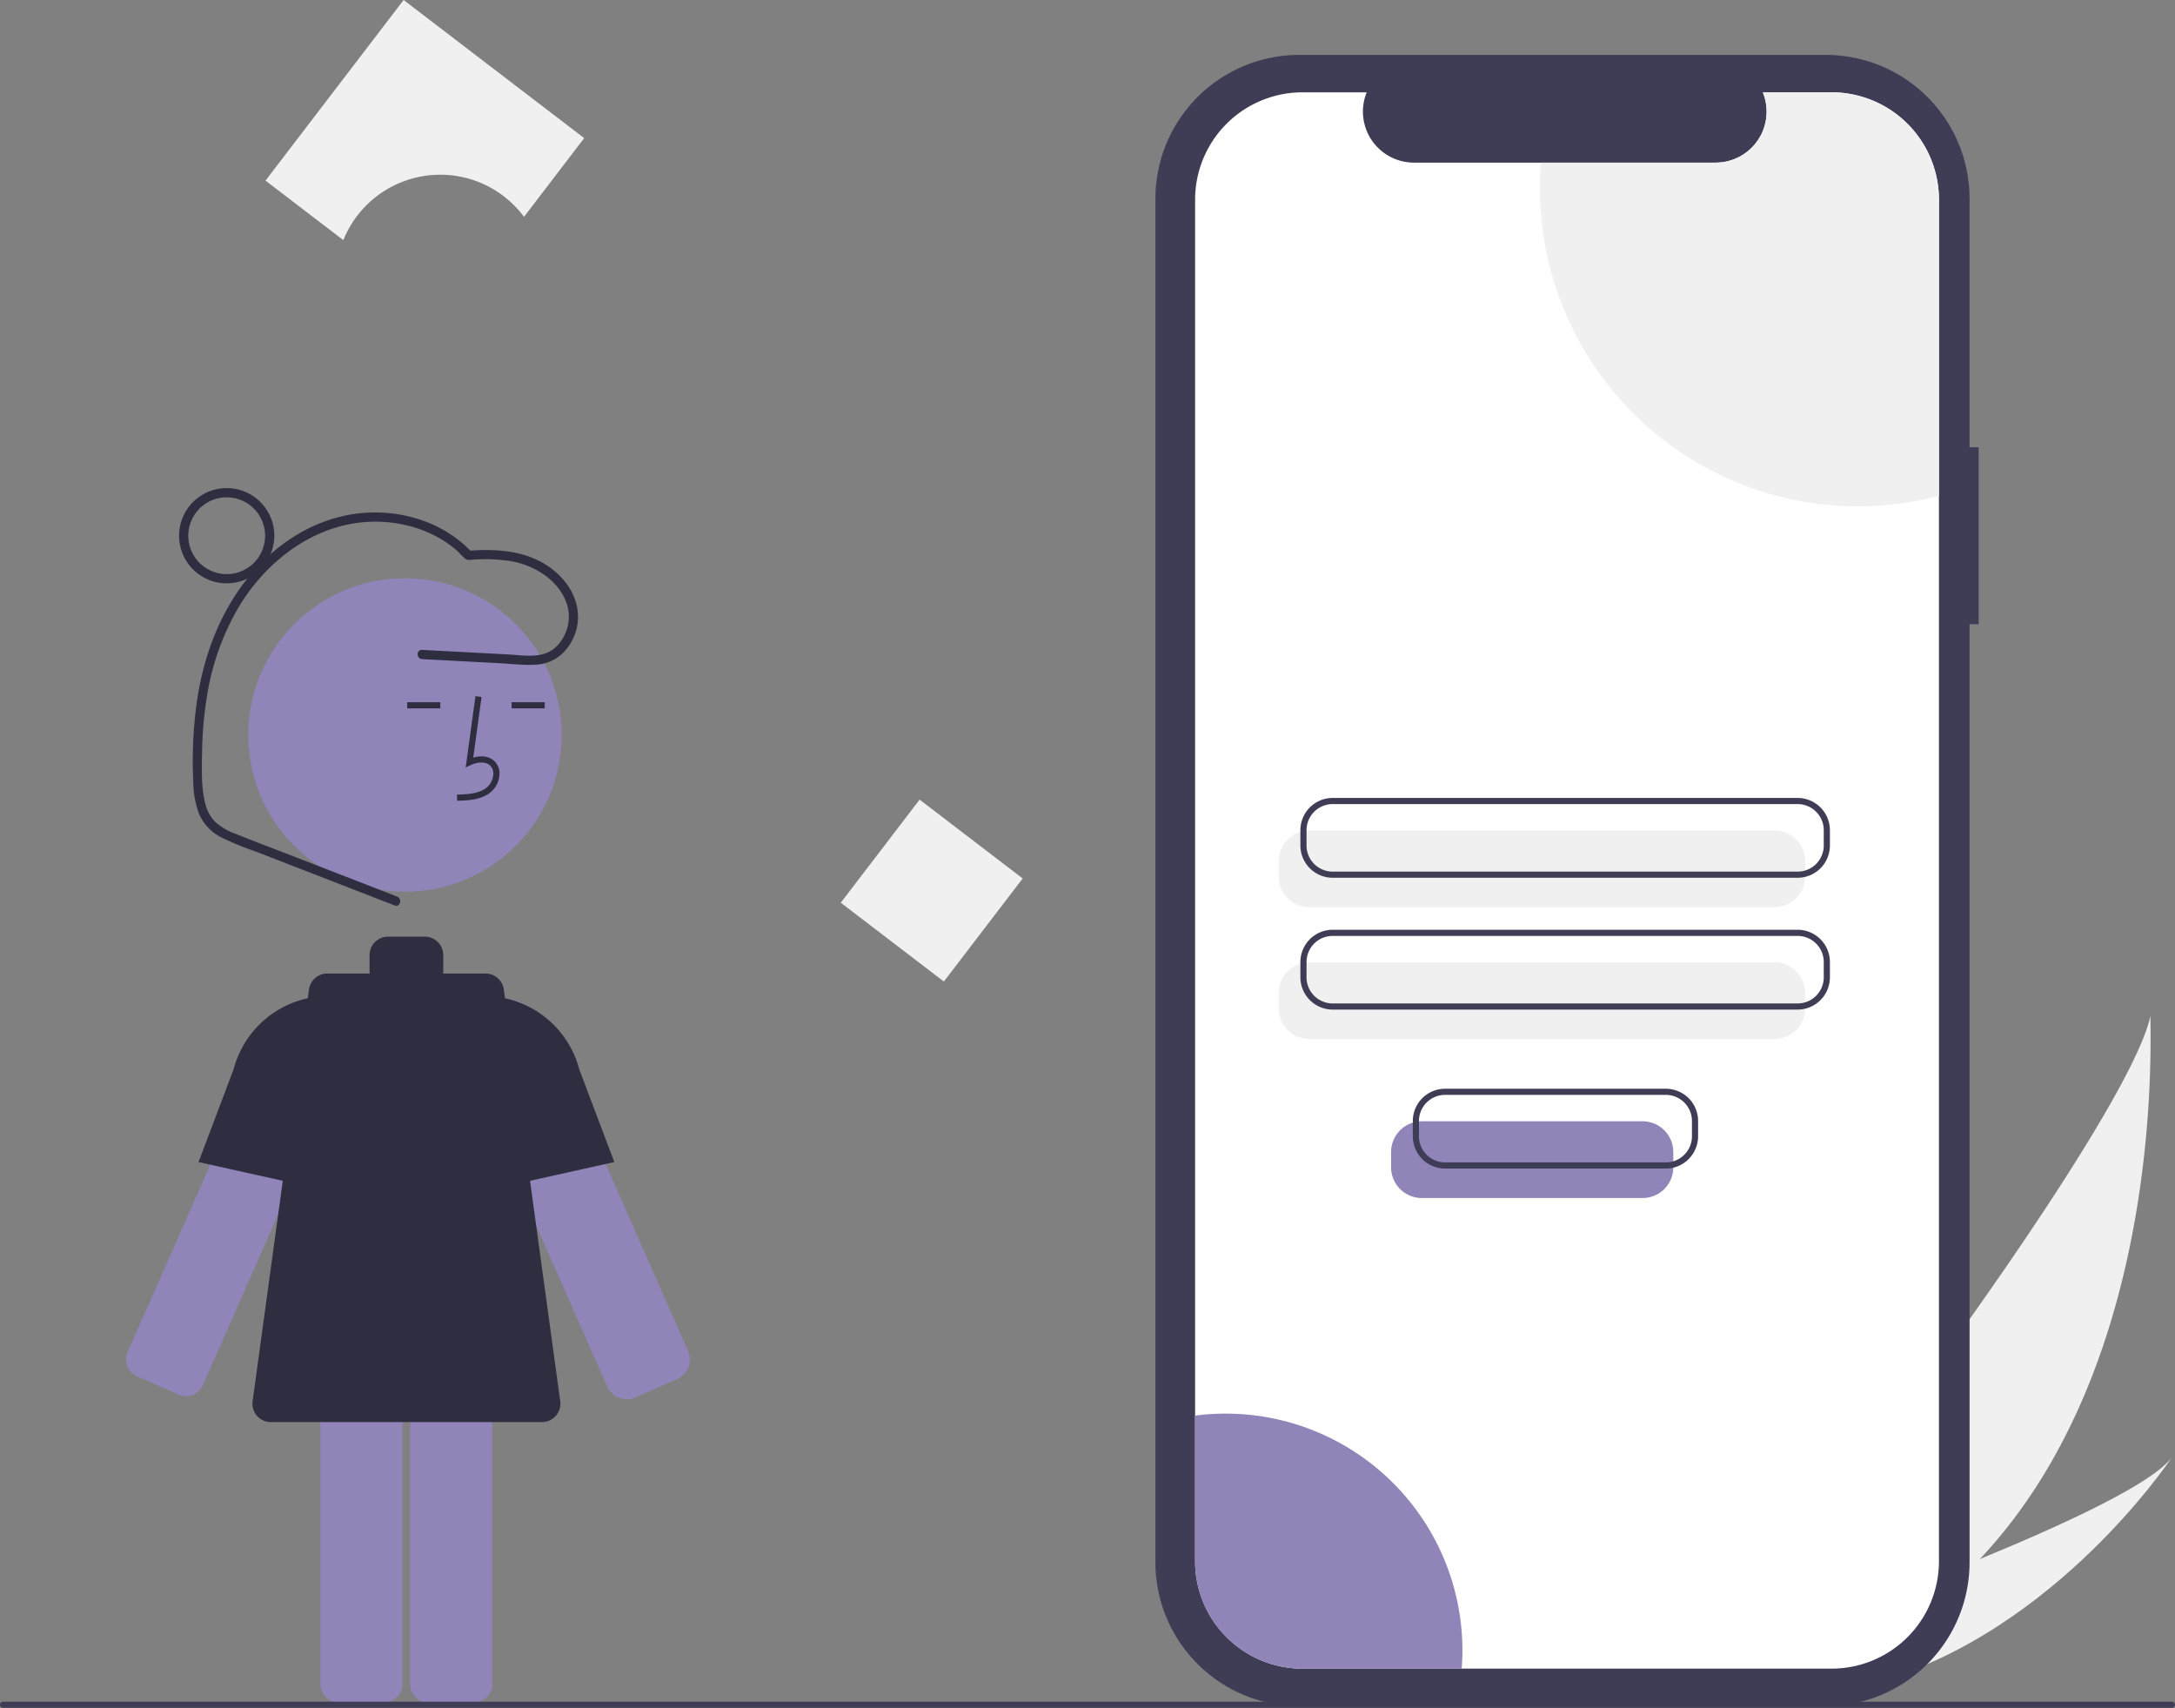 <svg xmlns="http://www.w3.org/2000/svg" width="708" height="556" fill="none" viewBox="0 0 708 556">
  <rect x="0" y="0" width="708" height="556" fill="#808080" stroke="none"/>
  <g clip-path="url(#clip0)">
    <path fill="#F0F0F0" d="M644.465 507.448a211.712 211.712 0 01-46.196 37.271c-.392.241-.79.467-1.19.7l-27.639-24.462c.291-.27.612-.573.958-.905 20.594-19.555 122.831-156.28 129.644-189.575-.47 2.774 6.147 111.551-55.577 176.971z"/>
    <path fill="#F0F0F0" d="M603.602 549.439c-.523.125-1.055.241-1.588.348l-20.735-18.353c.405-.141.878-.309 1.42-.495 8.897-3.151 35.394-12.661 61.764-23.492 28.335-11.644 56.533-24.8 62.598-33.227-1.301 1.958-41.375 61.336-103.459 75.219z"/>
    <path fill="#3F3D56" d="M644.082 145.58h-2.953V64.686a46.817 46.817 0 00-46.819-46.819H422.926a46.816 46.816 0 00-43.255 28.902 46.817 46.817 0 00-3.564 17.917v443.789a46.814 46.814 0 0028.902 43.255 46.814 46.814 0 0017.917 3.564H594.31a46.821 46.821 0 0046.819-46.819V203.162h2.953V145.58z"/>
    <path fill="#fff" d="M631.163 65.008v443.143a34.964 34.964 0 01-10.243 24.723 34.97 34.97 0 01-24.727 10.234H423.984a34.952 34.952 0 01-24.719-10.238 34.946 34.946 0 01-10.238-24.719V65.008a34.954 34.954 0 0134.957-34.957h20.899a16.623 16.623 0 001.603 15.534 16.622 16.622 0 0013.78 7.346h98.182a16.601 16.601 0 0015.384-22.88h22.361a34.96 34.96 0 0132.308 21.577 34.967 34.967 0 012.662 13.38z"/>
    <path fill="#F0F0F0" d="M577.595 295.289H426.228a10.011 10.011 0 01-10-10v-4.978a10.011 10.011 0 0110-10h151.367a10.012 10.012 0 0110 10v4.978a10.012 10.012 0 01-10 10zM577.595 338.196H426.228a10.011 10.011 0 01-10-10v-4.977a10.008 10.008 0 0110-10h151.367a10.009 10.009 0 0110 10v4.977a10.012 10.012 0 01-10 10z"/>
    <path fill="#3F3D56" d="M585.166 285.693H433.8a10.516 10.516 0 01-10.5-10.5v-4.978a10.512 10.512 0 0110.5-10.5h151.366a10.512 10.512 0 0110.5 10.5v4.978a10.511 10.511 0 01-10.5 10.5zM433.8 261.715a8.512 8.512 0 00-8.5 8.5v4.978a8.508 8.508 0 008.5 8.5h151.366a8.511 8.511 0 008.5-8.5v-4.978a8.508 8.508 0 00-8.5-8.5H433.8zM585.166 328.6H433.8a10.512 10.512 0 01-10.5-10.5v-4.978a10.511 10.511 0 0110.5-10.5h151.366a10.512 10.512 0 0110.5 10.5v4.978a10.512 10.512 0 01-10.5 10.5zM433.8 304.622a8.511 8.511 0 00-8.5 8.5v4.978a8.508 8.508 0 008.5 8.5h151.366a8.511 8.511 0 008.5-8.5v-4.978a8.511 8.511 0 00-8.5-8.5H433.8z"/>
    <path fill="#F0F0F0" d="M631.163 65.008v96.39A103.538 103.538 0 01501.28 61.323c0-2.827.114-5.624.341-8.392h56.827a16.604 16.604 0 0016.53-14.91 16.6 16.6 0 00-1.146-7.97h22.361a34.96 34.96 0 0132.308 21.577 34.967 34.967 0 012.662 13.38z"/>
    <path fill="#9084B8" d="M476.041 537.088c0 2.032-.076 4.038-.24 6.02h-51.817a34.952 34.952 0 01-24.719-10.238 34.946 34.946 0 01-10.238-24.719v-47.4a77.068 77.068 0 0187.014 76.337zM58.121 453.919a6.008 6.008 0 007.911-3.067l46.68-105.794a13.381 13.381 0 00-17.078-17.876 13.196 13.196 0 00-6.75 5.78c-.24.419-.46.851-.654 1.293L41.55 440.049a6.003 6.003 0 003.068 7.912l13.503 5.958z"/>
    <path fill="#2F2E41" d="M110.795 388.491L64.624 378.23l11.428-30.232a31.95 31.95 0 0134.299-23.628l.444.05v64.071z"/>
    <path fill="#9084B8" d="M204.055 455.432a7.027 7.027 0 01-6.412-4.177l-46.679-105.794a14.378 14.378 0 0117.251-19.588 14.378 14.378 0 018.358 6.591c.259.45.494.913.703 1.388l46.679 105.794a7.002 7.002 0 01-3.578 9.23l-13.962 6.159-.007-.015a6.943 6.943 0 01-2.353.412zM139.485 419.103a6.007 6.007 0 00-6 6v123.014a6.008 6.008 0 006 6h14.76a6.007 6.007 0 006-6V425.103a6.007 6.007 0 00-6-6h-14.76zM110.293 419.103a6.007 6.007 0 00-6 6v123.014a6.011 6.011 0 001.759 4.241 6.011 6.011 0 004.241 1.759h14.76a6.011 6.011 0 004.241-1.759 6.011 6.011 0 001.759-4.241V425.103a6.007 6.007 0 00-6-6h-14.76zM131.828 290.224c28.167 0 51-22.833 51-51 0-28.166-22.833-51-51-51-28.166 0-51 22.834-51 51 0 28.167 22.834 51 51 51z"/>
    <path fill="#2F2E41" d="M148.8 260.633c3.306-.092 7.42-.207 10.59-2.522a8.135 8.135 0 003.2-6.073 5.48 5.48 0 00-1.86-4.493c-1.656-1.399-4.073-1.727-6.678-.961l2.699-19.726-1.982-.271-3.173 23.19 1.655-.76c1.918-.88 4.551-1.327 6.188.055a3.52 3.52 0 011.152 2.896 6.136 6.136 0 01-2.381 4.528c-2.466 1.802-5.746 2.034-9.466 2.138l.056 1.999zM177.321 228.559H166.55v2h10.771v-2zM143.321 228.559H132.55v2h10.771v-2zM182.362 456.053l-18.356-134a6 6 0 00-5.945-5.186h-13.856c.058-.33.088-.664.09-1v-5a6 6 0 00-6-6h-12a6 6 0 00-6 6v5c.002.336.032.67.09 1H106.53a6.003 6.003 0 00-5.945 5.186l-18.356 134a5.996 5.996 0 003.46 6.276c.78.355 1.628.538 2.484.538h88.244a5.996 5.996 0 005.749-4.28 6.015 6.015 0 00.196-2.534z"/>
    <path fill="#2F2E41" d="M153.795 388.491V324.42l.445-.05a31.966 31.966 0 0134.316 23.681l11.411 30.179-46.172 10.261zM129.26 291.815l-35.275-13.691c-5.769-2.239-11.57-4.41-17.307-6.726a19.742 19.742 0 01-6.662-3.926 13.09 13.09 0 01-3.32-6.427c-1.224-5.172-1.003-10.825-.916-16.103.068-5.773.543-11.534 1.422-17.24a83.29 83.29 0 0110.65-30.381c9.893-16.231 26.938-28.443 46.543-27.469 9.077.451 18.206 3.708 24.95 9.914a15.694 15.694 0 002.355 2.283 3.278 3.278 0 001.875.126 81.553 81.553 0 012.471-.122c2.86-.12 5.726 0 8.566.36a27.122 27.122 0 0114.13 5.867c3.37 2.899 6.112 6.992 6.395 11.54a13.66 13.66 0 01-4.615 11.15c-4.208 3.547-10.213 2.301-15.261 2.033l-18.494-.98-9.37-.496c-1.929-.102-1.924 2.898 0 3l24.905 1.319c4.002.212 8.127.732 12.132.492a13.572 13.572 0 008.334-3.352 16.621 16.621 0 005.036-15.601c-1.284-6.138-5.852-11.215-11.206-14.235-7.287-4.11-15.989-4.504-24.141-3.896l1.06.439c-9.222-9.898-23.348-14.077-36.61-12.615-14.002 1.544-26.456 9.356-35.404 20.038-9.976 11.909-15.413 26.759-17.526 42.029a139.857 139.857 0 00-1.082 24.88 31.35 31.35 0 001.852 10.751 15.386 15.386 0 007.225 7.746 103.165 103.165 0 0011.468 4.711l12.996 5.045 25.528 9.908 6.498 2.522c1.801.699 2.581-2.2.798-2.893z"/>
    <path fill="#2F2E41" d="M73.795 189.867a15.501 15.501 0 01-10.96-26.46 15.505 15.505 0 0116.892-3.36 15.5 15.5 0 019.568 14.32 15.515 15.515 0 01-15.5 15.5zm0-28a12.504 12.504 0 00-11.548 7.717 12.5 12.5 0 1024.048 4.783 12.512 12.512 0 00-12.5-12.5z"/>
    <path fill="#F0F0F0" d="M332.899 285.923l-33.549-25.66-25.659 33.549 33.549 25.659 25.659-33.548zM143.295 56.867a33.952 33.952 0 0127.278 13.703l19.589-25.614L131.384 0 86.428 58.779l25.334 19.376a34.005 34.005 0 0131.533-21.288z"/>
    <path fill="#3F3D56" d="M707 555.867H1a1.001 1.001 0 01-1-1 1 1 0 011-1h706a1.002 1.002 0 01.707 1.708 1 1 0 01-.707.292z"/>
    <path fill="#9084B8" d="M534.687 389.937h-71.862a10.012 10.012 0 01-10-10v-4.978a10.012 10.012 0 0110-10h71.862a10.014 10.014 0 0110 10v4.978a10.011 10.011 0 01-10 10z"/>
    <path fill="#3F3D56" d="M542.259 380.341h-71.862a10.512 10.512 0 01-10.5-10.5v-4.977a10.51 10.51 0 0110.5-10.5h71.862a10.51 10.51 0 0110.5 10.5v4.977a10.508 10.508 0 01-3.079 7.421 10.508 10.508 0 01-7.421 3.079zm-71.862-23.977a8.508 8.508 0 00-8.5 8.5v4.977a8.512 8.512 0 008.5 8.5h71.862a8.508 8.508 0 008.5-8.5v-4.977a8.504 8.504 0 00-8.5-8.5h-71.862z"/>
  </g>
  <defs>
    <clipPath id="clip0">
      <path fill="#fff" d="M0 0h708v555.867H0z"/>
    </clipPath>
  </defs>
</svg>
